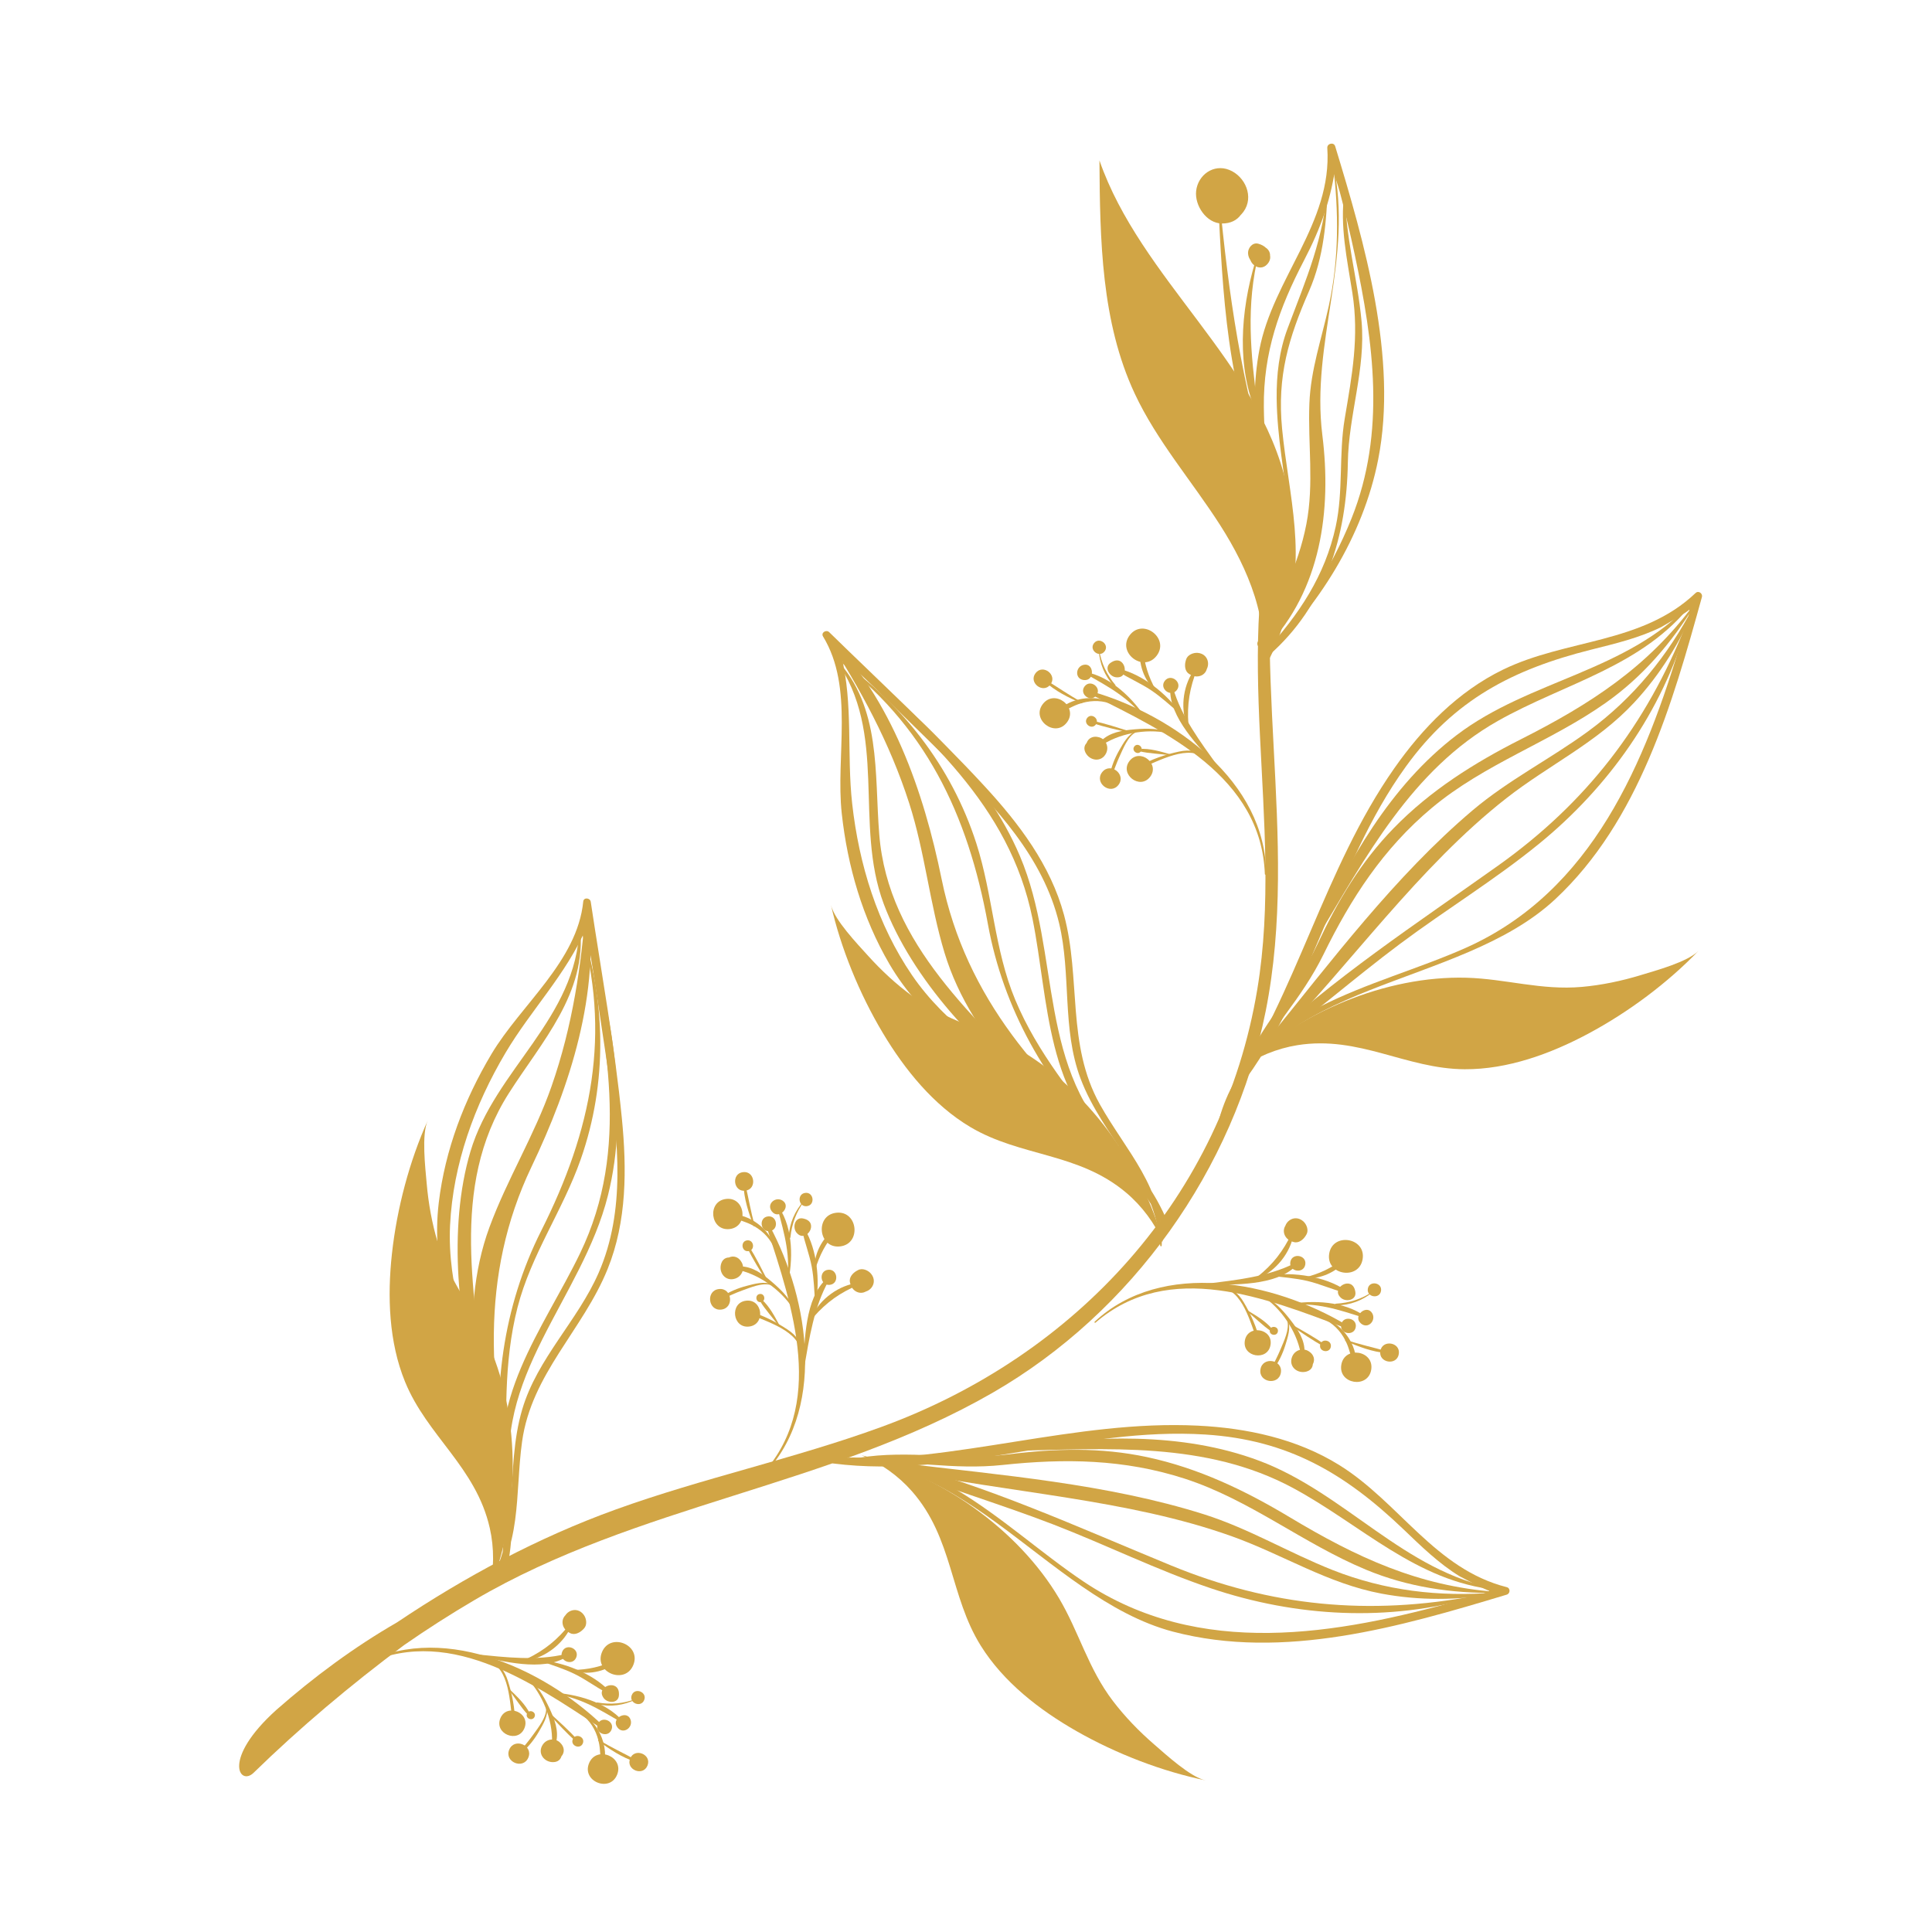 <?xml version="1.0" encoding="utf-8"?>
<!-- Generator: Adobe Illustrator 24.0.2, SVG Export Plug-In . SVG Version: 6.00 Build 0)  -->
<svg version="1.1" id="Layer_1" xmlns="http://www.w3.org/2000/svg" xmlns:xlink="http://www.w3.org/1999/xlink" x="0px" y="0px"
	 viewBox="0 0 512 512" style="enable-background:new 0 0 512 512;" xml:space="preserve">
<style type="text/css">
	.st0{fill:#d1a545;}
</style>
<g>
	<path class="st0" d="M73.226,453.148c10.002-8.786,20.667-16.673,32.002-23.208
		c18.055-12.118,37.438-22.496,57.874-29.882c23.147-8.365,47.333-13.456,70.457-21.897
		c51.596-18.833,90.509-60.952,99.649-116.036c7.355-44.325-7.684-90.578,6.505-134.054
		c0.049-0.151,0.28-0.107,0.247,0.055c-9.648,46.47,4.717,93.554-4.543,139.872
		c-8.366,41.849-35.381,79.79-72.377,101.103c-43.097,24.826-94.12,29.558-137.297,54.931
		c-6.47,3.802-12.693,7.792-18.69,11.961c-14.232,10.609-27.544,21.82-39.881,33.848
		C63.517,473.341,58.712,466.242,73.226,453.148z"/>
	<g>
		<g>
			<g>
				<path class="st0" d="M323.103,296.489c8.323-29.648,41.015-34.449,65.329-45.293
					c33.603-14.987,47.587-49.101,57.406-82.283c0.522-1.764,2.293-6.93,1.791-7.359
					c0.295,0.251-7.686,4.776-7.275,4.571c-5.852,2.922-12.384,4.46-18.676,6.041
					c-20.773,5.219-36.291,13.254-49.105,30.98c-19.485,26.953-24.831,61.696-46.056,87.515
					c-0.493,0.6-1.512,0.014-1.05-0.666c18.326-26.983,25.352-59.711,44.004-86.353
					c7.499-10.713,16.947-20.393,28.829-26.176c16.814-8.184,36.829-6.79,51.045-20.312
					c0.769-0.732,1.943,0.107,1.678,1.068c-7.805,28.259-16.691,59.355-38.838,80.047
					c-25.727,24.038-76.058,20.927-88.579,58.381C323.497,296.971,323.012,296.815,323.103,296.489L323.103,296.489z"/>
			</g>
			<g>
				<path class="st0" d="M449.292,160.715c-4.003,9.402-9.22,17.921-16.181,25.432
					c-9.894,10.674-22.611,16.55-33.926,25.405c-23.177,18.137-41.396,44.122-61.89,65.202
					c-0.724,0.746-2.092-0.358-1.421-1.184c16.913-20.817,33.825-43.419,54.365-60.814
					c9.501-8.046,20.642-13.632,30.647-20.958c12.014-8.797,21.169-20.084,28.02-33.263
					C449.017,160.319,449.388,160.49,449.292,160.715L449.292,160.715z"/>
			</g>
			<g>
				<path class="st0" d="M449.19,160.292c-6.278,10.152-13.845,19.042-23.671,25.975
					c-14.777,10.425-32.062,16.118-46.074,27.84c-12.878,10.774-21.427,23.96-28.72,38.852
					c-5.67,11.576-14.412,20.655-21.162,31.535c-0.237,0.382-0.912,0.094-0.731-0.341
					c5.116-12.234,14.675-21.886,20.33-33.981c5.303-11.341,11.407-21.69,20.19-30.71
					c9.748-10.01,21.333-17.295,33.731-23.565c18.255-9.23,33.56-19.063,45.863-35.759
					C449.056,159.99,449.288,160.133,449.19,160.292L449.19,160.292z"/>
			</g>
			<g>
				<path class="st0" d="M448.505,159.809c-13.13,16.863-33.776,21.181-51.61,31.275
					c-22.78,12.892-35,36.143-48.013,57.796c-0.392,0.652-1.272,0.032-0.969-0.614
					c9.286-19.83,20.378-39.984,38.15-53.483c19.372-14.714,45.275-16.765,62.224-35.155
					C448.396,159.508,448.605,159.68,448.505,159.809L448.505,159.809z"/>
			</g>
			<g>
				<path class="st0" d="M447.114,165.549c-6.594,23.014-20.828,43.046-39.301,58.102
					c-11.69,9.528-24.634,17.407-36.709,26.419c-12.325,9.2-23.894,19.413-36.344,28.432
					c-0.656,0.474-1.496-0.363-0.876-0.95c19.354-18.323,41.533-32.789,63.153-48.172
					c23.358-16.619,39.264-37.312,49.804-63.919C446.908,165.292,447.165,165.37,447.114,165.549L447.114,165.549z"/>
			</g>
		</g>
		<path class="st0" d="M328.642,283.195c4.44-3.159,9.796-5.351,15.179-6.213c16.354-2.619,28.785,6.301,44.351,6.378
			c11.338,0.056,22.7-4.061,32.716-9.417c10.729-5.736,21.135-13.529,29.256-21.99
			c-2.839,2.958-11.384,5.263-15.334,6.466c-5.103,1.556-10.385,2.655-15.566,3.117
			c-10.815,0.964-20.226-2.145-30.655-2.428C367.293,258.532,343.978,268.378,328.642,283.195"/>
	</g>
	<g>
		<g>
			<g>
				<path class="st0" d="M214.119,388.064c29.522-8.76,51.009,16.343,73.144,31.135
					c30.591,20.443,66.909,14.094,100.218,4.716c1.77-0.499,7.086-1.752,7.181-2.407
					c-0.056,0.384-8.138-3.958-7.745-3.719c-5.591-3.394-10.375-8.101-15.066-12.583
					c-15.487-14.795-30.557-23.642-52.385-25.036c-33.191-2.12-65.437,11.873-98.595,7.676
					c-0.771-0.098-0.817-1.271,0.004-1.244c32.599,1.124,64.034-10.374,96.519-8.794
					c13.062,0.635,26.288,3.47,37.514,10.441c15.886,9.865,25.375,27.542,44.393,32.364
					c1.029,0.261,0.945,1.7-0.009,1.989c-28.072,8.458-59.117,17.514-88.43,9.804
					c-34.051-8.956-58.245-53.2-96.608-43.831C213.921,388.653,213.795,388.16,214.119,388.064L214.119,388.064z"/>
			</g>
			<g>
				<path class="st0" d="M396.259,422.466c-10.09,1.625-20.079,1.751-30.144-0.136
					c-14.304-2.682-26.054-10.31-39.577-15.164c-27.7-9.943-59.396-11.509-88.157-17.614
					c-1.017-0.216-0.812-1.961,0.245-1.833c26.628,3.215,54.766,5.477,80.432,13.585
					c11.871,3.75,22.537,10.2,34.068,14.76c13.847,5.476,28.276,7.207,43.08,5.979
					C396.447,422.023,396.5,422.428,396.259,422.466L396.259,422.466z"/>
			</g>
			<g>
				<path class="st0" d="M396.562,422.155c-11.936,0.098-23.491-1.564-34.594-6.184
					c-16.698-6.947-30.727-18.537-48.114-24.145c-15.979-5.154-31.692-5.359-48.18-3.593
					c-12.816,1.372-25.158-1.186-37.962-1.098c-0.449,0.004-0.566-0.722-0.101-0.8
					c13.078-2.192,26.339,0.751,39.587-0.91c12.423-1.558,24.432-1.91,36.745,0.715
					c13.665,2.913,26.004,8.832,37.917,15.98c17.54,10.526,34.017,18.236,54.702,19.747
					C396.746,421.881,396.748,422.154,396.562,422.155L396.562,422.155z"/>
			</g>
			<g>
				<path class="st0" d="M396.605,421.319c-21.266-2.123-35.924-17.289-53.97-26.999
					c-23.05-12.403-49.236-10.35-74.493-9.82c-0.76,0.016-0.705-1.059,0.004-1.148
					c21.728-2.712,44.693-4.069,65.586,3.773c22.776,8.548,38.316,29.373,62.91,33.912
					C396.801,421.066,396.768,421.335,396.605,421.319L396.605,421.319z"/>
			</g>
			<g>
				<path class="st0" d="M391.007,423.2c-22.987,6.687-47.524,5.32-70.109-2.284
					c-14.292-4.813-27.858-11.565-41.92-16.979c-14.353-5.525-29.161-9.87-43.428-15.598
					c-0.751-0.302-0.491-1.458,0.336-1.247c25.82,6.609,49.882,17.665,74.42,27.759
					c26.512,10.905,52.497,13.335,80.629,8.072C391.115,422.889,391.185,423.148,391.007,423.2L391.007,423.2z"/>
			</g>
		</g>
		<path class="st0" d="M228.319,385.664c5.039,2.073,9.749,5.437,13.347,9.531
			c10.934,12.442,10.012,27.715,18.243,40.926c5.996,9.623,15.535,17.042,25.405,22.662
			c10.572,6.021,22.711,10.672,34.199,13.035c-4.016-0.826-10.52-6.828-13.644-9.528
			c-4.036-3.488-7.781-7.372-10.933-11.51c-6.58-8.636-8.965-18.256-14.286-27.231
			C269.788,405.223,249.031,390.743,228.319,385.664"/>
	</g>
	<g>
		<g>
			<path class="st0" d="M290.08,350.285c17.944-16.72,47.605-10.644,66.75,0.846
				c0.464,0.279,0.165,0.969-0.356,0.772c-20.874-7.856-46.592-18.257-66.171-1.378
				C290.162,350.646,289.942,350.414,290.08,350.285L290.08,350.285z"/>
		</g>
		<g>
			<path class="st0" d="M319.876,340.19c7.687-0.965,16.106-1.833,23.089-5.348c0.355-0.179,0.728,0.351,0.452,0.631
				c-5.292,5.384-16.562,4.936-23.51,4.998C319.727,340.474,319.692,340.214,319.876,340.19L319.876,340.19z"/>
		</g>
		<g>
			<path class="st0" d="M333.191,338.387c4.168-3.313,6.873-6.821,9.164-11.623c0.125-0.263,0.539-0.142,0.492,0.15
				c-0.811,5.061-4.7,9.904-9.433,11.886C333.158,338.908,332.987,338.549,333.191,338.387L333.191,338.387z"/>
		</g>
		<g>
			<path class="st0" d="M336.664,337.936c6.267-0.866,14.37,0.327,19.72,3.841c0.329,0.216,0.054,0.803-0.322,0.706
				c-3.229-0.839-6.257-2.222-9.52-3c-3.268-0.779-6.562-0.977-9.882-1.406
				C336.579,338.066,336.587,337.947,336.664,337.936L336.664,337.936z"/>
		</g>
		<g>
			<path class="st0" d="M345.703,338.551c4.042-1,7.14-2.482,10.448-5.03c0.323-0.248,0.728,0.204,0.479,0.514
				c-2.527,3.149-6.886,5.048-10.909,4.697C345.632,338.725,345.612,338.573,345.703,338.551L345.703,338.551z"/>
		</g>
		<g>
			<path class="st0" d="M341.434,345.632c6.639-1.135,14.716-0.847,20.373,3.23c0.236,0.171-0.016,0.472-0.25,0.396
				c-6.898-2.195-12.71-4.236-20.093-3.343C341.281,345.937,341.256,345.663,341.434,345.632L341.434,345.632z"/>
		</g>
		<g>
			<path class="st0" d="M363.86,342.399c-2.911,2.306-6.046,3.496-9.768,3.553c-0.3,0.005-0.356-0.454-0.05-0.469
				c3.503-0.178,6.832-1.224,9.736-3.2C363.853,342.233,363.932,342.342,363.86,342.399L363.86,342.399z"/>
		</g>
		<g>
			<path class="st0" d="M351.567,349.626c4.388,1.587,8.121,6.987,7.778,11.743c-0.013,0.178-0.291,0.243-0.383,0.088
				c-0.973-1.629-1.254-3.554-1.997-5.292c-1.134-2.657-2.958-4.898-5.518-6.28
				C351.286,349.796,351.396,349.564,351.567,349.626L351.567,349.626z"/>
		</g>
		<g>
			<path class="st0" d="M356.7,355.063c3.565,1.264,7.242,1.984,10.855,3.054c0.288,0.086,0.232,0.491-0.077,0.466
				c-3.81-0.307-7.439-1.697-10.918-3.22C356.364,355.276,356.502,354.993,356.7,355.063L356.7,355.063z"/>
		</g>
		<g>
			<path class="st0" d="M335.428,343.684c2.986,1.634,5.253,4.366,7.269,7.059c1.945,2.595,3.546,5.557,2.852,8.884
				c-0.081,0.387-0.653,0.385-0.703-0.021c-0.722-5.862-4.743-12.197-9.594-15.645
				C335.102,343.854,335.264,343.594,335.428,343.684L335.428,343.684z"/>
		</g>
		<g>
			<path class="st0" d="M342.515,351.103c2.861,1.669,5.806,3.237,8.497,5.176c0.259,0.186-0.016,0.627-0.299,0.476
				c-2.928-1.555-5.636-3.506-8.397-5.335C342.139,351.304,342.33,350.996,342.515,351.103L342.515,351.103z"/>
		</g>
		<g>
			<path class="st0" d="M323.163,341.018c2.927-0.179,4.995,1.675,6.426,4.075c1.903,3.193,3.522,6.779,4.323,10.411
				c0.077,0.349-0.466,0.455-0.592,0.142c-1.82-4.517-3.981-14.273-10.127-14.346
				C323.015,341.298,322.978,341.03,323.163,341.018L323.163,341.018z"/>
		</g>
		<g>
			<path class="st0" d="M330.571,347.251c2.361,1.429,4.944,2.924,6.692,5.095c0.235,0.291-0.175,0.595-0.445,0.415
				c-2.281-1.514-4.219-3.597-6.397-5.273C330.297,347.393,330.432,347.166,330.571,347.251L330.571,347.251z"/>
		</g>
		<g>
			<path class="st0" d="M341.348,349.872c0.778,2.053-0.084,4.549-0.702,6.556c-0.723,2.35-1.794,4.593-3.265,6.562
				c-0.192,0.257-0.617-0.012-0.476-0.3c0.84-1.716,1.742-3.392,2.468-5.16c0.871-2.12,2.419-5.248,1.754-7.574
				C341.086,349.812,341.293,349.728,341.348,349.872L341.348,349.872z"/>
		</g>
		<g>
			<path class="st0" d="M341.356,324.044c-0.215,0.372-0.429,0.743-0.643,1.116c0.159,0.684,0.319,1.369,0.48,2.053
				c-0.063-0.075-0.125-0.15-0.188-0.225c1.007,0.303,2.015,0.605,3.022,0.907
				c-0.097,0.051-0.193,0.101-0.289,0.152c0.53-0.864,1.058-1.728,1.588-2.591c0.003,0.114,0.006,0.228,0.01,0.342
				c-0.677-0.717-1.354-1.434-2.032-2.151c0.109,0.028,0.219,0.056,0.329,0.086
				c2.423,0.63,2.758,4.62-0.137,4.739c-0.111,0.005-0.221,0.01-0.331,0.014
				c-1.052,0.043-2.181-0.493-2.539-1.556c-0.986-2.926,2.363-5.444,4.789-3.238c0.873,0.793,1.474,2.361,0.791,3.485
				c-0.061,0.1-0.122,0.201-0.184,0.302c-0.614,1.012-1.846,2.062-3.164,1.678
				c-0.111-0.032-0.22-0.065-0.33-0.097C340.231,328.391,339.332,325.649,341.356,324.044L341.356,324.044z"/>
		</g>
		<g>
			<path class="st0" d="M341.949,334.462c0.42-2.552,4.387-1.903,3.966,0.653
				C345.495,337.668,341.528,337.018,341.949,334.462L341.949,334.462z"/>
		</g>
		<g>
			<path class="st0" d="M352.253,332.222c0.939-5.7,9.798-4.25,8.858,1.459
				C360.172,339.381,351.312,337.932,352.253,332.222L352.253,332.222z"/>
		</g>
		<g>
			<path class="st0" d="M355.191,343.771c-0.04-0.046-0.081-0.091-0.12-0.137c-2.167-2.458,3.213-5.59,4.056-1.545
				c0.012,0.056,0.023,0.113,0.035,0.169C359.658,344.641,356.468,345.219,355.191,343.771L355.191,343.771z"/>
		</g>
		<g>
			<path class="st0" d="M362.487,341.533c0.37-2.25,3.868-1.678,3.496,0.576
				C365.613,344.358,362.116,343.786,362.487,341.533L362.487,341.533z"/>
		</g>
		<g>
			<path class="st0" d="M363.644,348.013c1.128,1.907-1.074,4.301-2.947,2.748
				C358.332,348.801,362.172,345.524,363.644,348.013L363.644,348.013z"/>
		</g>
		<g>
			<path class="st0" d="M365.801,358.038c0.519-3.15,5.415-2.349,4.896,0.806
				C370.178,361.994,365.282,361.193,365.801,358.038L365.801,358.038z"/>
		</g>
		<g>
			<path class="st0" d="M355.414,351.061c0.41-2.492,4.283-1.858,3.872,0.638
				C358.875,354.191,355.003,353.557,355.414,351.061L355.414,351.061z"/>
		</g>
		<g>
			<path class="st0" d="M355.459,361.69c0.84-5.099,8.767-3.803,7.926,1.306
				C362.545,368.096,354.618,366.798,355.459,361.69L355.459,361.69z"/>
		</g>
		<g>
			<path class="st0" d="M349.841,356.435c0.302-1.831,3.146-1.365,2.844,0.468
				C352.384,358.733,349.539,358.268,349.841,356.435L349.841,356.435z"/>
		</g>
		<g>
			<path class="st0" d="M346.514,359.504c-0.35-0.199-0.699-0.397-1.049-0.596c-0.449,0.242-0.899,0.483-1.348,0.724
				c-0.055,0.146-0.109,0.292-0.164,0.439c0.125,0.535,0.25,1.07,0.375,1.606c0.4,0.212,0.801,0.424,1.202,0.637
				c0.513-0.275,1.028-0.551,1.542-0.827c-0.08,0.106-0.159,0.213-0.239,0.319
				c0.033-0.961,0.067-1.922,0.102-2.885c0.058,0.1,0.117,0.201,0.175,0.302
				c-0.735-0.33-1.469-0.659-2.204-0.989c0.115,0.003,0.229,0.005,0.343,0.008
				c-0.652,0.468-1.303,0.935-1.955,1.402c0.04-0.109,0.08-0.218,0.12-0.328
				c0.079,0.822,0.157,1.643,0.235,2.466c-0.077-0.086-0.154-0.171-0.231-0.257c0.76,0.342,1.521,0.682,2.281,1.023
				c0.456-0.289,0.911-0.58,1.366-0.87c0.022-0.661,0.044-1.321,0.066-1.982
				c-0.139-0.171-0.278-0.34-0.417-0.51c-0.635-0.192-1.271-0.384-1.907-0.576
				c0.113-0.005,0.226-0.01,0.338-0.014c2.694-0.117,4.053,3.989,1.167,4.861c-2.434,0.736-4.936-1.3-3.882-3.917
				c0.895-2.223,3.886-2.599,5.217-0.627c0.472,0.699,0.652,1.688,0.235,2.465
				c-0.055,0.102-0.11,0.205-0.165,0.307c-0.482,0.899-1.534,1.633-2.608,1.383
				c-1.151-0.268-1.921-0.757-2.303-1.925c-0.355-1.087-0.003-2.04,0.83-2.765
				c2.141-1.862,5.688,0.571,4.263,3.194c-1.31,2.412-5.395,1.282-4.668-1.563
				c0.215-0.843,1.031-1.699,2.005-1.438C345.812,358.725,346.268,358.921,346.514,359.504L346.514,359.504z"/>
		</g>
		<g>
			<path class="st0" d="M334.035,362.886c0.573-3.48,5.982-2.595,5.408,0.89
				C338.87,367.257,333.461,366.371,334.035,362.886L334.035,362.886z"/>
		</g>
		<g>
			<path class="st0" d="M336.509,352.511c0.227-1.379,2.372-1.029,2.145,0.354
				C338.426,354.244,336.281,353.893,336.509,352.511L336.509,352.511z"/>
		</g>
		<g>
			<path class="st0" d="M329.894,355.3c0.722-4.379,7.529-3.266,6.806,1.122
				C335.979,360.801,329.172,359.687,329.894,355.3L329.894,355.3z"/>
		</g>
	</g>
	<g>
		<g>
			<path class="st0" d="M94.89,441.637c21.212-12.313,48.78,0.204,64.893,15.663
				c0.391,0.374-0.055,0.981-0.519,0.673c-18.606-12.3-41.367-28.157-64.208-16.053
				C94.891,442.008,94.727,441.732,94.89,441.637L94.89,441.637z"/>
		</g>
		<g>
			<path class="st0" d="M126.185,438.419c7.708,0.768,16.11,1.794,23.7-0.081c0.387-0.096,0.631,0.504,0.301,0.716
				c-6.356,4.074-17.245,1.131-24.034-0.353C125.976,438.661,126,438.401,126.185,438.419L126.185,438.419z"/>
		</g>
		<g>
			<path class="st0" d="M139.567,439.621c4.801-2.304,8.217-5.122,11.518-9.296c0.181-0.229,0.558-0.019,0.447,0.256
				c-1.915,4.754-6.783,8.612-11.839,9.491C139.419,440.12,139.332,439.734,139.567,439.621L139.567,439.621z"/>
		</g>
		<g>
			<path class="st0" d="M143.054,439.953c6.302,0.549,13.938,3.513,18.373,8.127c0.272,0.284-0.126,0.795-0.471,0.617
				c-2.962-1.536-5.606-3.557-8.616-5.04c-3.013-1.487-6.181-2.413-9.322-3.568
				C142.942,440.061,142.976,439.946,143.054,439.953L143.054,439.953z"/>
		</g>
		<g>
			<path class="st0" d="M151.731,442.561c4.163-0.077,7.514-0.832,11.305-2.581c0.371-0.171,0.665,0.362,0.353,0.609
				c-3.164,2.508-7.835,3.391-11.68,2.154C151.622,442.715,151.637,442.563,151.731,442.561L151.731,442.561z"/>
		</g>
		<g>
			<path class="st0" d="M145.993,448.517c6.726,0.369,14.535,2.445,19.145,7.678c0.192,0.218-0.12,0.456-0.331,0.331
				c-6.237-3.674-11.451-6.956-18.847-7.727C145.777,448.78,145.813,448.507,145.993,448.517L145.993,448.517z"/>
		</g>
		<g>
			<path class="st0" d="M168.577,450.35c-3.351,1.601-6.672,2.065-10.314,1.292c-0.293-0.062-0.246-0.522,0.056-0.469
				c3.454,0.605,6.934,0.326,10.204-0.954C168.608,450.186,168.66,450.31,168.577,450.35L168.577,450.35z"/>
		</g>
		<g>
			<path class="st0" d="M154.986,454.663c3.926,2.522,6.364,8.617,4.974,13.177c-0.053,0.172-0.338,0.172-0.394,0.002
				c-0.586-1.805-0.432-3.744-0.769-5.604c-0.516-2.843-1.796-5.433-3.984-7.351
				C154.674,454.767,154.832,454.565,154.986,454.663L154.986,454.663z"/>
		</g>
		<g>
			<path class="st0" d="M158.781,461.105c3.195,2.025,6.619,3.544,9.905,5.391c0.262,0.147,0.118,0.53-0.178,0.437
				c-3.646-1.146-6.875-3.307-9.928-5.566C158.406,461.239,158.604,460.992,158.781,461.105L158.781,461.105z"/>
		</g>
		<g>
			<path class="st0" d="M140.571,445.282c2.547,2.256,4.15,5.425,5.518,8.498c1.319,2.962,2.222,6.206,0.806,9.296
				c-0.165,0.358-0.722,0.23-0.68-0.177c0.599-5.875-1.914-12.946-5.876-17.386
				C140.216,445.375,140.431,445.158,140.571,445.282L140.571,445.282z"/>
		</g>
		<g>
			<path class="st0" d="M145.831,454.092c2.419,2.263,4.942,4.446,7.134,6.935c0.21,0.239-0.155,0.608-0.399,0.397
				c-2.509-2.168-4.716-4.671-7-7.068C145.42,454.203,145.675,453.945,145.831,454.092L145.831,454.092z"/>
		</g>
		<g>
			<path class="st0" d="M129.206,439.957c2.894,0.475,4.498,2.744,5.36,5.401c1.145,3.536,1.927,7.392,1.901,11.111
				c-0.003,0.357-0.556,0.339-0.61,0.007c-0.77-4.809-0.708-14.8-6.684-16.238
				C129,440.197,129.022,439.926,129.206,439.957L129.206,439.957z"/>
		</g>
		<g>
			<path class="st0" d="M135.043,447.68c1.984,1.919,4.17,3.951,5.392,6.456c0.165,0.336-0.303,0.541-0.527,0.305
				c-1.887-1.982-3.313-4.444-5.064-6.562C134.744,447.758,134.926,447.567,135.043,447.68L135.043,447.68z"/>
		</g>
		<g>
			<path class="st0" d="M144.968,452.631c0.303,2.175-1.095,4.417-2.142,6.236c-1.226,2.13-2.769,4.08-4.642,5.672
				c-0.245,0.208-0.599-0.149-0.397-0.398c1.2-1.485,2.452-2.919,3.553-4.482
				c1.321-1.873,3.526-4.579,3.394-6.994C144.726,452.515,144.946,452.478,144.968,452.631L144.968,452.631z"/>
		</g>
		<g>
			<path class="st0" d="M150.717,427.451c-0.292,0.315-0.584,0.63-0.875,0.945c0.004,0.704,0.007,1.406,0.011,2.109
				c-0.043-0.087-0.088-0.174-0.133-0.261c0.915,0.519,1.831,1.037,2.745,1.556
				c-0.105,0.028-0.211,0.056-0.316,0.084c0.708-0.724,1.416-1.449,2.124-2.173
				c-0.022,0.112-0.045,0.224-0.066,0.335c-0.501-0.85-1.002-1.699-1.503-2.549
				c0.1,0.051,0.201,0.103,0.302,0.156c2.222,1.154,1.662,5.117-1.187,4.59c-0.109-0.02-0.218-0.04-0.326-0.06
				c-1.036-0.192-2.016-0.965-2.129-2.081c-0.311-3.071,3.514-4.782,5.388-2.092
				c0.675,0.968,0.912,2.629-0.004,3.573c-0.081,0.084-0.164,0.169-0.246,0.254
				c-0.824,0.85-2.258,1.599-3.458,0.932c-0.1-0.056-0.2-0.112-0.3-0.167
				C148.654,431.439,148.387,428.567,150.717,427.451L150.717,427.451z"/>
		</g>
		<g>
			<path class="st0" d="M148.979,437.741c0.977-2.395,4.7-0.88,3.721,1.519
				C151.724,441.654,148,440.139,148.979,437.741L148.979,437.741z"/>
		</g>
		<g>
			<path class="st0" d="M159.523,437.847c2.183-5.348,10.498-1.965,8.312,3.392
				C165.653,446.587,157.337,443.204,159.523,437.847L159.523,437.847z"/>
		</g>
		<g>
			<path class="st0" d="M159.82,449.759c-0.029-0.053-0.058-0.106-0.087-0.16c-1.567-2.878,4.376-4.736,4.298-0.604
				c-0.001,0.057-0.003,0.115-0.004,0.173C163.982,451.601,160.743,451.455,159.82,449.759L159.82,449.759z"/>
		</g>
		<g>
			<path class="st0" d="M167.431,449.199c0.861-2.111,4.144-0.775,3.281,1.339
				C169.851,452.65,166.569,451.314,167.431,449.199L167.431,449.199z"/>
		</g>
		<g>
			<path class="st0" d="M167.119,455.775c0.675,2.11-2.003,3.955-3.485,2.024
				C161.764,455.362,166.238,453.021,167.119,455.775L167.119,455.775z"/>
		</g>
		<g>
			<path class="st0" d="M166.994,466.028c1.206-2.956,5.802-1.086,4.593,1.875
				C170.381,470.859,165.786,468.989,166.994,466.028L166.994,466.028z"/>
		</g>
		<g>
			<path class="st0" d="M158.417,456.917c0.954-2.338,4.59-0.86,3.634,1.483
				C161.097,460.739,157.461,459.26,158.417,456.917L158.417,456.917z"/>
		</g>
		<g>
			<path class="st0" d="M156.098,467.291c1.953-4.786,9.393-1.759,7.438,3.034
				C161.583,475.111,154.142,472.084,156.098,467.291L156.098,467.291z"/>
		</g>
		<g>
			<path class="st0" d="M151.79,460.918c0.701-1.717,3.37-0.631,2.668,1.089
				C153.757,463.724,151.087,462.638,151.79,460.918L151.79,460.918z"/>
		</g>
		<g>
			<path class="st0" d="M147.862,463.17c-0.297-0.271-0.593-0.543-0.89-0.814c-0.491,0.135-0.984,0.27-1.475,0.405
				c-0.086,0.131-0.172,0.261-0.257,0.392c0.002,0.55,0.005,1.099,0.009,1.649
				c0.343,0.296,0.687,0.592,1.03,0.888c0.562-0.154,1.124-0.31,1.687-0.464
				c-0.102,0.086-0.203,0.173-0.304,0.258c0.246-0.93,0.493-1.86,0.74-2.789c0.034,0.111,0.069,0.222,0.104,0.333
				c-0.644-0.485-1.286-0.969-1.929-1.454c0.111,0.029,0.222,0.057,0.333,0.085
				c-0.739,0.311-1.478,0.622-2.218,0.932c0.064-0.098,0.126-0.195,0.19-0.293
				c-0.106,0.818-0.212,1.637-0.318,2.456c-0.057-0.1-0.113-0.201-0.169-0.302
				c0.665,0.502,1.332,1.003,1.997,1.505c0.508-0.181,1.018-0.363,1.526-0.544
				c0.168-0.64,0.336-1.279,0.504-1.917c-0.098-0.197-0.196-0.394-0.293-0.591
				c-0.577-0.329-1.154-0.657-1.731-0.986c0.112,0.021,0.222,0.041,0.333,0.061
				c2.652,0.485,3.065,4.79,0.058,4.999c-2.538,0.177-4.524-2.364-2.915-4.682
				c1.366-1.969,4.366-1.671,5.226,0.549c0.305,0.786,0.261,1.791-0.319,2.455
				c-0.076,0.088-0.153,0.176-0.229,0.263c-0.67,0.769-1.858,1.252-2.851,0.768
				c-1.063-0.517-1.704-1.165-1.817-2.39c-0.104-1.138,0.451-1.989,1.424-2.511
				c2.501-1.34,5.418,1.82,3.446,4.061c-1.813,2.06-5.546,0.051-4.204-2.562
				c0.397-0.774,1.383-1.427,2.274-0.956C147.352,462.255,147.753,462.548,147.862,463.17L147.862,463.17z"/>
		</g>
		<g>
			<path class="st0" d="M134.945,463.693c1.332-3.265,6.409-1.2,5.074,2.071
				C138.687,469.03,133.61,466.964,134.945,463.693L134.945,463.693z"/>
		</g>
		<g>
			<path class="st0" d="M139.663,454.129c0.528-1.295,2.542-0.476,2.013,0.821
				C141.147,456.244,139.134,455.426,139.663,454.129L139.663,454.129z"/>
		</g>
		<g>
			<path class="st0" d="M132.594,455.377c1.677-4.11,8.067-1.511,6.387,2.606
				C137.304,462.094,130.914,459.494,132.594,455.377L132.594,455.377z"/>
		</g>
	</g>
	<g>
		<g>
			<path class="st0" d="M335.529,231.677c0.061-24.526-24.561-42.147-46.003-48.374
				c-0.52-0.151-0.823,0.537-0.324,0.786c19.953,9.967,45.066,21.754,45.999,47.587
				C335.207,231.861,335.528,231.865,335.529,231.677L335.529,231.677z"/>
		</g>
		<g>
			<path class="st0" d="M322.673,202.963c-4.518-6.293-9.606-13.056-11.776-20.567
				c-0.111-0.383-0.753-0.295-0.771,0.097c-0.35,7.541,7.641,15.501,12.319,20.64
				C322.567,203.265,322.781,203.114,322.673,202.963L322.673,202.963z"/>
		</g>
		<g>
			<path class="st0" d="M314.943,191.974c-0.404-5.31,0.329-9.678,2.293-14.623c0.108-0.271-0.263-0.492-0.446-0.258
				c-3.159,4.035-4.067,10.18-2.302,14.998C314.584,192.351,314.962,192.233,314.943,191.974L314.943,191.974z"/>
		</g>
		<g>
			<path class="st0" d="M312.912,189.119c-3.625-5.184-10.01-10.315-16.224-11.85c-0.382-0.095-0.625,0.506-0.299,0.715
				c2.811,1.798,5.883,3.078,8.672,4.942c2.794,1.867,5.179,4.148,7.75,6.291
				C312.875,189.27,312.957,189.183,312.912,189.119L312.912,189.119z"/>
		</g>
		<g>
			<path class="st0" d="M306.315,182.909c-2.014-3.644-3.034-6.924-3.415-11.082
				c-0.038-0.406-0.645-0.395-0.704-0.002c-0.591,3.994,0.98,8.482,3.973,11.194
				C306.237,183.079,306.361,182.99,306.315,182.909L306.315,182.909z"/>
		</g>
		<g>
			<path class="st0" d="M304.025,190.854c-3.681-5.641-9.383-11.366-16.22-12.743
				c-0.285-0.057-0.335,0.332-0.12,0.452c6.3,3.566,11.748,6.44,16.113,12.461
				C303.906,191.173,304.124,191.005,304.025,190.854L304.025,190.854z"/>
		</g>
		<g>
			<path class="st0" d="M291.149,172.21c0.289,3.702,1.547,6.812,4.036,9.579c0.201,0.223,0.576-0.047,0.379-0.282
				c-2.251-2.69-3.748-5.842-4.274-9.314C291.276,172.102,291.142,172.119,291.149,172.21L291.149,172.21z"/>
		</g>
		<g>
			<path class="st0" d="M294.207,186.138c-4.147-2.139-10.645-1.204-13.899,2.28c-0.123,0.131,0.02,0.378,0.195,0.341
				c1.856-0.395,3.458-1.497,5.239-2.135c2.719-0.974,5.602-1.16,8.357-0.224
				C294.273,186.46,294.369,186.222,294.207,186.138L294.207,186.138z"/>
		</g>
		<g>
			<path class="st0" d="M286.731,186.072c-3.351-1.755-6.378-3.962-9.62-5.884c-0.258-0.153-0.518,0.164-0.289,0.373
				c2.816,2.585,6.302,4.302,9.783,5.817C286.803,186.462,286.917,186.169,286.731,186.072L286.731,186.072z"/>
		</g>
		<g>
			<path class="st0" d="M309.537,193.934c-3.227-1.078-6.772-0.883-10.118-0.532c-3.224,0.338-6.486,1.178-8.453,3.949
				c-0.229,0.322,0.161,0.74,0.492,0.501c4.79-3.455,12.17-4.814,17.995-3.601
				C309.635,194.288,309.716,193.993,309.537,193.934L309.537,193.934z"/>
		</g>
		<g>
			<path class="st0" d="M299.278,193.782c-3.169-0.964-6.321-2.058-9.572-2.712c-0.312-0.063-0.449,0.438-0.145,0.544
				c3.131,1.089,6.403,1.749,9.621,2.53C299.387,194.193,299.484,193.844,299.278,193.782L299.278,193.782z"/>
		</g>
		<g>
			<path class="st0" d="M319.831,201.115c-1.859-2.269-4.625-2.524-7.357-1.942c-3.635,0.775-7.365,2.026-10.573,3.908
				c-0.308,0.18-0.016,0.651,0.298,0.531c4.55-1.735,13.173-6.785,17.405-2.328
				C319.726,201.414,319.949,201.259,319.831,201.115L319.831,201.115z"/>
		</g>
		<g>
			<path class="st0" d="M310.224,199.92c-2.654-0.759-5.506-1.637-8.286-1.443c-0.374,0.026-0.318,0.533-0.002,0.609
				c2.66,0.644,5.506,0.648,8.215,1.106C310.306,200.218,310.38,199.965,310.224,199.92L310.224,199.92z"/>
		</g>
		<g>
			<path class="st0" d="M300.974,193.799c-2.034,0.825-3.279,3.155-4.33,4.972c-1.232,2.127-2.15,4.438-2.592,6.856
				c-0.058,0.316,0.428,0.443,0.543,0.144c0.688-1.782,1.303-3.583,2.106-5.318
				c0.963-2.081,2.204-5.342,4.362-6.436C301.196,193.951,301.118,193.742,300.974,193.799L300.974,193.799z"/>
		</g>
		<g>
			<path class="st0" d="M319.909,176.234c-0.126,0.41-0.254,0.82-0.381,1.23c-0.611,0.348-1.221,0.697-1.832,1.044
				c0.098-0.005,0.195-0.011,0.293-0.016c-0.907-0.533-1.813-1.066-2.719-1.599
				c0.028,0.105,0.057,0.21,0.084,0.316c0.274-0.976,0.547-1.952,0.821-2.926c-0.086,0.075-0.172,0.15-0.257,0.225
				c0.987,0.009,1.972,0.018,2.959,0.027c-0.096-0.061-0.19-0.122-0.286-0.183
				c-2.11-1.348-5.262,1.118-3.383,3.323c0.072,0.084,0.144,0.168,0.215,0.252c0.684,0.801,1.844,1.264,2.866,0.804
				c2.816-1.267,2.386-5.434-0.88-5.713c-1.175-0.1-2.734,0.525-3.094,1.79
				c-0.032,0.113-0.065,0.226-0.097,0.34c-0.324,1.138-0.257,2.755,0.921,3.461
				c0.099,0.059,0.197,0.117,0.295,0.176C317.486,180.014,320.107,178.81,319.909,176.234L319.909,176.234z"/>
		</g>
		<g>
			<path class="st0" d="M311.866,182.882c1.586-2.043-1.587-4.511-3.176-2.464
				C307.105,182.461,310.278,184.928,311.866,182.882L311.866,182.882z"/>
		</g>
		<g>
			<path class="st0" d="M306.504,173.803c3.541-4.564-3.545-10.075-7.092-5.504
				C295.87,172.863,302.957,178.374,306.504,173.803L306.504,173.803z"/>
		</g>
		<g>
			<path class="st0" d="M296.038,179.5c0.06-0.002,0.121-0.003,0.183-0.005c3.275-0.081,1.914-6.157-1.625-4.025
				c-0.049,0.03-0.099,0.059-0.148,0.09C292.363,176.816,294.108,179.548,296.038,179.5L296.038,179.5z"/>
		</g>
		<g>
			<path class="st0" d="M292.718,172.628c1.399-1.801-1.399-3.977-2.8-2.172
				C288.521,172.257,291.318,174.432,292.718,172.628L292.718,172.628z"/>
		</g>
		<g>
			<path class="st0" d="M287.179,176.185c-2.166,0.47-2.425,3.713-0.011,4.03
				C290.213,180.617,290.005,175.572,287.179,176.185L287.179,176.185z"/>
		</g>
		<g>
			<path class="st0" d="M278.361,181.419c1.957-2.522-1.96-5.568-3.92-3.042
				C272.484,180.899,276.401,183.945,278.361,181.419L278.361,181.419z"/>
		</g>
		<g>
			<path class="st0" d="M290.539,184.293c1.548-1.995-1.55-4.405-3.101-2.406
				C285.89,183.883,288.989,186.291,290.539,184.293L290.539,184.293z"/>
		</g>
		<g>
			<path class="st0" d="M282.714,191.487c3.169-4.083-3.172-9.014-6.346-4.924
				C273.2,190.645,279.541,195.577,282.714,191.487L282.714,191.487z"/>
		</g>
		<g>
			<path class="st0" d="M290.388,192.034c1.137-1.466-1.138-3.235-2.277-1.767
				C286.974,191.731,289.248,193.501,290.388,192.034L290.388,192.034z"/>
		</g>
		<g>
			<path class="st0" d="M290.399,196.56c0.384,0.122,0.767,0.243,1.15,0.364c0.129,0.493,0.258,0.987,0.387,1.48
				c-0.071,0.14-0.141,0.279-0.211,0.418c-0.477,0.272-0.955,0.544-1.432,0.817
				c-0.428-0.15-0.856-0.299-1.285-0.448c-0.147-0.565-0.294-1.129-0.442-1.693
				c-0.023,0.131-0.048,0.261-0.071,0.392c0.682-0.679,1.364-1.357,2.047-2.035
				c-0.114,0.025-0.227,0.05-0.341,0.076c0.741,0.315,1.482,0.63,2.223,0.944
				c-0.08-0.082-0.16-0.165-0.239-0.245c0.101,0.795,0.201,1.591,0.301,2.387c0.053-0.105,0.106-0.208,0.159-0.312
				c-0.656,0.501-1.312,1.003-1.968,1.503c0.115-0.001,0.23-0.002,0.345-0.004
				c-0.767-0.326-1.534-0.652-2.301-0.978c-0.097-0.53-0.194-1.062-0.291-1.593
				c0.47-0.465,0.939-0.931,1.409-1.396c0.219-0.014,0.439-0.027,0.658-0.041c0.572,0.336,1.145,0.671,1.718,1.007
				c-0.073-0.086-0.147-0.172-0.219-0.258c-1.746-2.055-5.68-0.26-4.358,2.449
				c1.116,2.286,4.309,2.736,5.512,0.184c1.022-2.168-0.736-4.617-3.088-4.252
				c-0.833,0.13-1.681,0.67-1.968,1.503c-0.038,0.111-0.075,0.22-0.113,0.33
				c-0.331,0.965-0.155,2.235,0.759,2.853c0.98,0.662,1.861,0.894,2.978,0.379c1.038-0.479,1.498-1.385,1.463-2.489
				c-0.09-2.836-4.285-3.783-5.24-0.955c-0.878,2.6,2.728,4.828,4.32,2.361
				c0.472-0.731,0.545-1.911-0.308-2.448C291.447,196.545,290.993,196.344,290.399,196.56L290.399,196.56z"/>
		</g>
		<g>
			<path class="st0" d="M296.404,208.01c2.162-2.786-2.165-6.15-4.331-3.36
				C289.911,207.437,294.238,210.801,296.404,208.01L296.404,208.01z"/>
		</g>
		<g>
			<path class="st0" d="M302.329,199.142c0.858-1.105-0.858-2.439-1.716-1.332
				C299.755,198.915,301.47,200.249,302.329,199.142L302.329,199.142z"/>
		</g>
		<g>
			<path class="st0" d="M304.782,205.889c2.72-3.507-2.725-7.742-5.45-4.229
				C296.61,205.167,302.056,209.402,304.782,205.889L304.782,205.889z"/>
		</g>
	</g>
	<g>
		<g>
			<path class="st0" d="M201.642,391.559c17.553-17.131,12.891-47.046,2.323-66.716
				c-0.256-0.477-0.96-0.211-0.788,0.319c6.857,21.224,16.026,47.406-1.764,66.161
				C201.286,391.458,201.507,391.69,201.642,391.559L201.642,391.559z"/>
		</g>
		<g>
			<path class="st0" d="M213.139,362.274c1.329-7.631,2.595-16,6.437-22.808c0.195-0.347-0.317-0.744-0.609-0.482
				c-5.63,5.032-5.716,16.31-6.109,23.248C212.849,362.41,213.107,362.457,213.139,362.274L213.139,362.274z"/>
		</g>
		<g>
			<path class="st0" d="M215.572,349.06c3.507-4.007,7.139-6.542,12.045-8.602c0.269-0.113,0.167-0.533-0.127-0.499
				c-5.093,0.57-10.116,4.224-12.319,8.859C215.051,349.069,215.4,349.256,215.572,349.06L215.572,349.06z"/>
		</g>
		<g>
			<path class="st0" d="M216.188,345.612c1.162-6.218,0.355-14.369-2.9-19.88c-0.2-0.339-0.8-0.092-0.721,0.287
				c0.685,3.265,1.923,6.355,2.545,9.652c0.623,3.302,0.665,6.602,0.936,9.938
				C216.054,345.691,216.173,345.688,216.188,345.612L216.188,345.612z"/>
		</g>
		<g>
			<path class="st0" d="M216.002,336.554c1.191-3.989,2.818-7.014,5.52-10.197c0.264-0.312-0.17-0.737-0.491-0.503
				c-3.266,2.375-5.369,6.638-5.21,10.674C215.825,336.616,215.976,336.644,216.002,336.554L216.002,336.554z"/>
		</g>
		<g>
			<path class="st0" d="M208.726,340.482c1.449-6.578,1.544-14.659-2.26-20.503
				c-0.159-0.244-0.472-0.006-0.408,0.231c1.865,6.995,3.629,12.897,2.386,20.229
				C208.415,340.62,208.688,340.659,208.726,340.482L208.726,340.482z"/>
		</g>
		<g>
			<path class="st0" d="M213.02,318.234c-2.442,2.799-3.779,5.874-4.013,9.589c-0.019,0.299,0.437,0.378,0.467,0.072
				c0.344-3.49,1.547-6.766,3.657-9.573C213.186,318.249,213.08,318.166,213.02,318.234L213.02,318.234z"/>
		</g>
		<g>
			<path class="st0" d="M205.218,330.171c-1.376-4.459-6.593-8.444-11.36-8.326
				c-0.179,0.004-0.257,0.279-0.107,0.378c1.581,1.049,3.49,1.422,5.192,2.246
				c2.599,1.259,4.751,3.187,6.012,5.809C205.035,330.443,205.272,330.345,205.218,330.171L205.218,330.171z"/>
		</g>
		<g>
			<path class="st0" d="M200.031,324.787c-1.094-3.621-1.638-7.328-2.536-10.989
				c-0.072-0.291-0.48-0.255-0.469,0.055c0.126,3.82,1.342,7.511,2.698,11.058
				C199.801,325.111,200.092,324.987,200.031,324.787L200.031,324.787z"/>
		</g>
		<g>
			<path class="st0" d="M210.388,346.574c-1.491-3.059-4.112-5.454-6.706-7.596c-2.5-2.065-5.383-3.806-8.739-3.27
				c-0.39,0.063-0.415,0.633-0.013,0.702c5.821,1,11.958,5.318,15.172,10.325
				C210.202,346.891,210.47,346.743,210.388,346.574L210.388,346.574z"/>
		</g>
		<g>
			<path class="st0" d="M203.312,339.143c-1.531-2.937-2.957-5.954-4.767-8.733c-0.174-0.267-0.627-0.014-0.49,0.277
				c1.415,2.999,3.235,5.797,4.931,8.64C203.095,339.51,203.412,339.333,203.312,339.143L203.312,339.143z"/>
		</g>
		<g>
			<path class="st0" d="M212.468,358.951c0.319-2.916-1.436-5.069-3.764-6.612c-3.099-2.053-6.604-3.839-10.194-4.812
				c-0.344-0.093-0.476,0.444-0.17,0.585c4.425,2.033,14.068,4.654,13.849,10.796
				C212.181,359.086,212.448,359.137,212.468,358.951L212.468,358.951z"/>
		</g>
		<g>
			<path class="st0" d="M206.595,351.255c-1.316-2.426-2.687-5.077-4.772-6.926c-0.28-0.248-0.603,0.146-0.436,0.426
				c1.403,2.35,3.393,4.385,4.963,6.639C206.439,351.524,206.672,351.399,206.595,351.255L206.595,351.255z"/>
		</g>
		<g>
			<path class="st0" d="M204.487,340.366c-2.013-0.875-4.548-0.131-6.582,0.39c-2.381,0.61-4.673,1.573-6.71,2.95
				c-0.266,0.18-0.017,0.617,0.277,0.49c1.754-0.757,3.471-1.579,5.272-2.22c2.159-0.769,5.357-2.168,7.649-1.393
				C204.534,340.631,204.629,340.428,204.487,340.366L204.487,340.366z"/>
		</g>
		<g>
			<path class="st0" d="M230.287,341.584c-0.382,0.197-0.763,0.394-1.145,0.59c-0.677-0.192-1.353-0.385-2.029-0.577
				c0.073,0.066,0.144,0.132,0.217,0.198c-0.255-1.02-0.509-2.041-0.763-3.062
				c-0.055,0.094-0.11,0.189-0.166,0.282c0.888-0.488,1.776-0.976,2.664-1.463c-0.114-0.009-0.227-0.017-0.341-0.026
				c0.685,0.711,1.369,1.421,2.053,2.132c-0.023-0.111-0.046-0.222-0.07-0.333c-0.515-2.45-4.484-2.973-4.74-0.088
				c-0.01,0.11-0.02,0.22-0.03,0.33c-0.093,1.049,0.389,2.201,1.434,2.61
				c2.876,1.123,5.549-2.102,3.461-4.63c-0.751-0.909-2.288-1.584-3.443-0.955
				c-0.104,0.056-0.207,0.113-0.311,0.169c-1.039,0.565-2.146,1.746-1.826,3.08
				c0.028,0.112,0.054,0.223,0.081,0.334C225.891,342.502,228.586,343.53,230.287,341.584L230.287,341.584z"/>
		</g>
		<g>
			<path class="st0" d="M219.908,340.497c2.569-0.298,2.109-4.291-0.465-3.992
				C216.875,336.804,217.335,340.797,219.908,340.497L219.908,340.497z"/>
		</g>
		<g>
			<path class="st0" d="M222.635,330.311c5.738-0.667,4.71-9.585-1.037-8.917
				C215.86,322.062,216.887,330.98,222.635,330.311L222.635,330.311z"/>
		</g>
		<g>
			<path class="st0" d="M211.239,326.829c0.043,0.043,0.087,0.085,0.131,0.127c2.352,2.281,5.736-2.945,1.735-3.978
				c-0.056-0.014-0.112-0.029-0.168-0.043C210.582,322.326,209.854,325.485,211.239,326.829L211.239,326.829z"/>
		</g>
		<g>
			<path class="st0" d="M213.821,319.648c2.265-0.263,1.859-3.784-0.409-3.52
				C211.146,316.391,211.552,319.912,213.821,319.648L213.821,319.648z"/>
		</g>
		<g>
			<path class="st0" d="M207.403,318.184c-1.852-1.218-4.348,0.869-2.886,2.814
				C206.363,323.453,209.819,319.772,207.403,318.184L207.403,318.184z"/>
		</g>
		<g>
			<path class="st0" d="M197.491,315.553c3.171-0.369,2.603-5.298-0.573-4.928
				C193.747,310.994,194.315,315.923,197.491,315.553L197.491,315.553z"/>
		</g>
		<g>
			<path class="st0" d="M203.967,326.26c2.508-0.292,2.059-4.19-0.453-3.898
				C201.005,322.654,201.454,326.552,203.967,326.26L203.967,326.26z"/>
		</g>
		<g>
			<path class="st0" d="M193.352,325.711c5.133-0.597,4.214-8.577-0.928-7.979
				C187.291,318.329,188.21,326.309,193.352,325.711L193.352,325.711z"/>
		</g>
		<g>
			<path class="st0" d="M198.335,331.572c1.842-0.214,1.512-3.077-0.333-2.863
				C196.161,328.923,196.49,331.786,198.335,331.572L198.335,331.572z"/>
		</g>
		<g>
			<path class="st0" d="M195.112,334.75c0.182,0.359,0.363,0.718,0.545,1.076c-0.262,0.438-0.525,0.876-0.786,1.313
				c-0.149,0.048-0.297,0.095-0.447,0.142c-0.529-0.15-1.057-0.301-1.587-0.451
				c-0.193-0.41-0.386-0.82-0.579-1.23c0.299-0.501,0.6-1.001,0.9-1.501
				c-0.111,0.075-0.221,0.149-0.33,0.224c0.962,0.012,1.924,0.024,2.886,0.036
				c-0.098-0.063-0.195-0.126-0.293-0.189c0.294,0.749,0.588,1.499,0.883,2.248
				c0.003-0.114,0.006-0.228,0.008-0.343c-0.497,0.628-0.996,1.258-1.493,1.886
				c0.111-0.035,0.223-0.07,0.334-0.104c-0.817-0.118-1.635-0.235-2.452-0.353
				c0.082,0.081,0.164,0.163,0.245,0.243c-0.304-0.775-0.609-1.551-0.913-2.327
				c0.311-0.442,0.623-0.883,0.934-1.324c0.661,0.01,1.322,0.019,1.983,0.029
				c0.163,0.147,0.326,0.294,0.49,0.44c0.161,0.644,0.323,1.288,0.484,1.932
				c0.011-0.113,0.021-0.225,0.031-0.337c0.245-2.686-3.792-4.238-4.8-1.397c-0.851,2.397,1.064,4.993,3.729,4.064
				c2.263-0.789,2.78-3.758,0.873-5.181c-0.675-0.504-1.655-0.732-2.451-0.352
				c-0.105,0.049-0.21,0.1-0.314,0.15c-0.921,0.439-1.705,1.454-1.506,2.541
				c0.213,1.162,0.665,1.954,1.815,2.391c1.068,0.406,2.038,0.1,2.801-0.698c1.962-2.05-0.3-5.709-2.988-4.41
				c-2.471,1.193-1.537,5.328,1.339,4.738c0.852-0.175,1.746-0.95,1.532-1.935
				C195.856,335.488,195.681,335.022,195.112,334.75L195.112,334.75z"/>
		</g>
		<g>
			<path class="st0" d="M191.142,347.054c3.503-0.407,2.876-5.853-0.633-5.444
				C187.005,342.017,187.633,347.462,191.142,347.054L191.142,347.054z"/>
		</g>
		<g>
			<path class="st0" d="M201.622,345.075c1.389-0.161,1.141-2.321-0.251-2.159
				C199.982,343.078,200.23,345.237,201.622,345.075L201.622,345.075z"/>
		</g>
		<g>
			<path class="st0" d="M198.522,351.55c4.409-0.512,3.62-7.366-0.797-6.852
				C193.316,345.211,194.105,352.064,198.522,351.55L198.522,351.55z"/>
		</g>
	</g>
	<g>
		<path class="st0" d="M308.234,329.21c-2.176-4.995-5.636-9.635-9.805-13.147
			c-12.665-10.674-27.915-9.437-41.294-17.393c-9.745-5.796-17.359-15.18-23.182-24.931
			c-6.238-10.445-11.139-22.486-13.738-33.922c0.909,3.999,7.044,10.377,9.807,13.444
			c3.572,3.964,7.532,7.627,11.734,10.694c8.771,6.4,18.437,8.586,27.521,13.72
			C287.823,288.154,302.729,308.608,308.234,329.21"/>
		<g>
			<g>
				<path class="st0" d="M307.477,330.096c-1.213-17.924-15.167-28.388-21.147-44.337
					c-4.933-13.159-2.416-27.565-5.646-41.045c-4.202-17.527-16.97-31.016-29.376-43.34
					c-5.935-5.894-11.957-11.703-17.915-17.574c-3.362-3.312-6.665-6.697-10.088-9.946
					c-2.456-2.332-1.651-5.44-0.327-0.019c3.16,12.945,1.391,26.018,2.865,39.192
					c1.795,16.047,6.689,31.974,15.836,45.38c18.092,26.512,54.923,34.631,67.689,65.336
					c0.384,0.923-0.954,1.653-1.402,0.724c-15.269-31.585-54.66-38.84-72.274-69.011
					c-7.109-12.178-11.09-25.893-12.617-39.863c-1.662-15.204,3.333-33.329-4.963-46.926
					c-0.618-1.014,0.859-1.895,1.636-1.135c13.778,13.488,28.093,26.628,41.166,40.808
					c9.127,9.901,17.51,20.936,21.063,34.136c4.53,16.834,0.643,34.311,9.485,50.162
					c6.855,12.29,17.213,22.467,16.398,37.471C307.846,330.361,307.493,330.337,307.477,330.096L307.477,330.096z"/>
			</g>
			<g>
				<path class="st0" d="M219.164,168.062c17.136,17.083,25.642,41.709,30.38,64.93
					c6.466,31.686,26.355,53.653,50.657,73.983c1.05,0.878,0.062,2.635-1.178,1.857
					c-20.41-12.796-41.508-32.562-48.703-56.293c-3.95-13.027-5.192-26.674-9.374-39.679
					c-5.198-16.165-12.977-30.372-22.133-44.554C218.676,168.092,218.999,167.898,219.164,168.062L219.164,168.062z"/>
			</g>
			<g>
				<path class="st0" d="M220.935,173.792c17.753,12.065,31.231,29.2,37.821,49.757
					c4.371,13.635,4.734,28.092,10.297,41.417c5.88,14.085,15.54,25.525,24.705,37.524
					c0.315,0.412-0.225,0.918-0.602,0.545c-16.034-15.841-27.3-35.892-31.339-58.073
					c-5.298-29.096-16.593-53.102-40.984-71.008C220.735,173.882,220.832,173.723,220.935,173.792L220.935,173.792z"
					/>
			</g>
			<g>
				<path class="st0" d="M223.827,174.195c18.475,13.932,37.231,30.956,46.453,52.648
					c11.078,26.056,4.234,57.295,27.168,77.947c0.399,0.359-0.175,1.041-0.61,0.725
					c-19.779-14.362-18.851-40.313-23.202-61.983c-6.12-30.469-28.627-48.834-50.083-69.01
					C223.377,174.357,223.633,174.048,223.827,174.195L223.827,174.195z"/>
			</g>
			<g>
				<path class="st0" d="M221.584,174.637c11.989,12.788,10.128,30.247,11.421,46.437
					c2.364,29.582,25.747,48.613,44.552,69.016c0.343,0.371-0.15,0.981-0.58,0.689
					c-17.282-11.728-35.389-31.442-42.791-51.269c-7.97-21.35,1.29-45.068-12.744-64.744
					C221.373,174.668,221.498,174.545,221.584,174.637L221.584,174.637z"/>
			</g>
		</g>
	</g>
	<g>
		<path class="st0" d="M129.69,421.332c1.275-5.298,1.311-11.085,0.103-16.401c-3.67-16.151-16.584-24.358-22.462-38.771
			c-4.282-10.499-4.7-22.576-3.467-33.867c1.32-12.095,4.668-24.656,9.489-35.348
			c-1.685,3.738-0.636,12.526-0.28,16.639c0.46,5.315,1.412,10.626,2.915,15.605
			c3.139,10.393,9.534,17.965,13.687,27.538C138.156,376.27,137.718,401.576,129.69,421.332"/>
		<g>
			<g>
				<path class="st0" d="M128.553,421.582c9.838-15.033,5.012-31.792,9.855-48.122
					c3.996-13.473,14.69-23.449,20.238-36.152c7.214-16.517,5.159-34.977,2.689-52.289
					c-1.181-8.28-2.484-16.545-3.699-24.822c-0.686-4.669-1.28-9.361-2.053-14.017
					c-0.554-3.342,1.963-5.335-0.25-0.211c-5.283,12.234-14.575,21.597-21.341,32.996
					c-8.241,13.886-13.939,29.544-14.721,45.754c-1.548,32.06,22.944,60.741,14.619,92.935
					c-0.25,0.968-1.757,0.743-1.555-0.268c6.859-34.406-20.196-63.94-16.063-98.631
					c1.669-14.002,6.762-27.345,13.965-39.411c7.839-13.131,22.75-24.583,24.329-40.432
					c0.118-1.181,1.828-0.995,1.989,0.081c2.862,19.067,6.362,38.181,8.244,57.376
					c1.314,13.401,1.35,27.26-3.773,39.933c-6.533,16.163-20.171,27.763-22.672,45.741
					c-1.939,13.938,0.189,28.302-9.505,39.782C128.687,422.016,128.42,421.785,128.553,421.582L128.553,421.582z"/>
			</g>
			<g>
				<path class="st0" d="M155.771,239.063c3.374,23.96-4.685,48.736-14.902,70.119
					c-13.942,29.18-11.316,58.696-4.182,89.567c0.308,1.333-1.539,2.14-2.059,0.772
					c-8.57-22.513-13.488-51.003-4.923-74.275c4.702-12.774,11.938-24.412,16.441-37.309
					c5.597-16.031,7.955-32.055,9.2-48.891C155.363,238.793,155.738,238.833,155.771,239.063L155.771,239.063z"/>
			</g>
			<g>
				<path class="st0" d="M153.729,244.703c6.891,20.327,7.315,42.124,0.181,62.499
					c-4.732,13.514-13.158,25.267-16.753,39.252c-3.799,14.783-2.987,29.734-2.909,44.833
					c0.003,0.519-0.733,0.596-0.809,0.072c-3.244-22.305-0.144-45.094,10.004-65.227
					c13.313-26.408,18.773-52.372,10.107-81.362C153.515,244.654,153.69,244.586,153.729,244.703L153.729,244.703z"/>
			</g>
			<g>
				<path class="st0" d="M155.794,246.767c6.341,22.253,11.043,47.144,5.325,70.009
					c-6.869,27.468-31.162,48.267-25.313,78.57c0.102,0.527-0.768,0.724-0.924,0.21
					c-7.123-23.382,9.262-43.529,18.853-63.442c13.485-27.999,6.598-56.219,1.643-85.252
					C155.338,246.625,155.728,246.534,155.794,246.767L155.794,246.767z"/>
			</g>
			<g>
				<path class="st0" d="M153.738,245.769c1.856,17.43-10.153,30.238-18.881,43.936
					c-15.947,25.027-8.763,54.308-6.059,81.922c0.049,0.503-0.711,0.693-0.878,0.201
					c-6.719-19.776-9.281-46.421-3.235-66.702c6.511-21.839,28.198-35.18,28.863-59.339
					C153.55,245.666,153.725,245.642,153.738,245.769L153.738,245.769z"/>
			</g>
		</g>
	</g>
	<g>
		<path class="st0" d="M334.258,178.307c8.946-14.024,10.354-33.644,6.685-49.869
			c-7.342-32.464-38.666-54.481-49.578-85.926c0.146,21.013,0.455,42.784,9.358,61.818
			c5.875,12.56,15.159,23.159,22.631,34.84C330.826,150.85,336.639,164.648,334.258,178.307"/>
		<g>
			<path class="st0" d="M333.813,174.813c10.35-10.607,18.844-23.66,24.348-37.407
				c9.174-22.911,5.846-46.604,0.826-70.075c-1.18-5.521-2.477-11.01-3.926-16.465
				c-0.573-2.159-1.583-4.51-1.861-6.719c-0.394-3.127,0.88-1.036,0.916-1.301
				c-1.334,9.834-3.921,17.3-8.578,26.248c-6.559,12.599-10.751,24.332-10.606,38.765
				c0.116,11.561,1.837,23.019,1.779,34.599c-0.005,0.849-1.265,0.974-1.336,0.101
				c-1.338-16.419-4.734-33.44-1.626-49.86c3.567-18.845,19.333-33.57,17.998-53.495
				c-0.079-1.188,1.725-1.631,2.09-0.436c7.773,25.519,16.647,56.174,11.402,82.965
				c-3.992,20.389-15.934,39.35-31.059,53.386C333.961,175.323,333.595,175.037,333.813,174.813L333.813,174.813z"/>
		</g>
		<g>
			<path class="st0" d="M353.294,43.386c5.474,24.908-5.926,47.356-2.861,71.907
				c2.493,19.963-0.344,40.968-14.73,56.132c-1.024,1.079-3.118-0.024-2.321-1.477
				c5.48-9.987,10.641-19.761,12.825-31.089c2.057-10.669,0.377-21.189,0.792-31.917
				c0.349-9.004,3.241-17.149,5.143-25.861c2.74-12.558,2.659-24.991,1.105-37.685
				C353.244,43.369,353.288,43.359,353.294,43.386L353.294,43.386z"/>
		</g>
		<g>
			<path class="st0" d="M356.514,50.923c-0.11,11.712,3.266,22.645,4.311,34.211
				c1.144,12.684-3.437,24.767-3.63,37.418c-0.298,19.5-5.823,37.874-20.921,51.124
				c-0.61,0.534-1.498-0.461-0.959-1.051c8.883-9.715,15.831-20.025,18.669-33.118
				c2.046-9.44,0.785-19.092,2.384-28.582c1.937-11.492,3.85-21.602,2.025-33.312
				c-1.403-9.004-3.352-17.569-2.116-26.703C356.295,50.778,356.516,50.786,356.514,50.923L356.514,50.923z"/>
		</g>
		<g>
			<path class="st0" d="M351.899,48.734c-0.345,9.767-1.02,19.336-4.983,28.397c-5.466,12.494-8.476,22.57-7.155,36.43
				c1.659,17.41,7.114,35.053,0.222,51.974c-0.118,0.291-0.529,0.083-0.433-0.202
				c6.696-19.972-0.985-39.456-1.221-59.649c-0.073-6.335,0.659-12.682,2.896-18.641
				c4.991-13.298,9.683-23.85,10.627-38.311C351.854,48.705,351.9,48.707,351.899,48.734L351.899,48.734z"/>
		</g>
		<g>
			<path class="st0" d="M323.17,52.638c2.381,25.224,5.873,49.43,13.542,73.66c0.18,0.567-0.612,0.819-0.858,0.299
				c-10.792-22.857-11.825-49.107-13.067-73.93C322.776,52.421,323.147,52.392,323.17,52.638L323.17,52.638z"/>
		</g>
		<g>
			<path class="st0" d="M324.808,49.576c1.576,1.109,1.865,3.09,0.272,4.418c-2.025,1.69-5.278-0.043-5.244-2.613
				c0.045-3.495,4.244-3.972,6.439-2.146c2.224,1.849,2.725,6.02-0.863,6.599
				c-3.174,0.512-7.565-2.732-6.068-6.139c1.511-3.438,5.944-2.36,7.787,0.166
				c2.116,2.903,0.476,7.533-3.511,7.186c-3.02-0.263-6.128-3.324-5.359-6.49
				c0.914-3.763,5.086-3.899,7.796-2.006c2.76,1.929,3.255,6.38-0.086,8.058
				c-3.07,1.542-7.066-0.982-8.283-3.878c-1.513-3.604,0.99-7.55,4.905-7.847
				c8.776-0.667,10.647,14.449,1.213,14.344c-4.101-0.046-7.247-4.784-6.816-8.622
				c0.477-4.251,4.607-7.245,8.776-5.581c4.241,1.692,6.647,7.171,3.754,11.116
				c-2.763,3.769-8.333,3.819-10.804-0.277c-2.492-4.131,1.168-9.747,6.022-8.323
				c3.231,0.948,4.741,5.771,1.441,7.661c-0.871,0.499-2.274,0.32-2.569-0.837
				c0.054,0.034,0.107,0.066,0.161,0.1c0.747,0.037,1.495,0.075,2.242,0.113
				c-0.382,0.125-0.387,0.073-0.018-0.154c0.793-0.528,0.972-1.396,0.534-2.604
				c-0.578-0.489-1.157-0.978-1.736-1.467c-0.156-0.017-0.312-0.033-0.469-0.049
				c-0.713,0.253-1.426,0.506-2.14,0.759c-0.826,2.789,0.431,2.833,3.771,0.132
				c0.062,0.13,0.144,0.247,0.246,0.351c-0.666-0.312-1.332-0.624-1.998-0.936
				c-0.301,0.055-0.602,0.109-0.903,0.163c-0.467,0.554-0.935,1.107-1.402,1.66c0.163,0.355,0.177,0.391,0.043,0.108
				c0.178,0.391,0.528,0.575,1.052,0.552c0.58-0.401,1.16-0.802,1.74-1.204c-0.219-1.322-0.099-1.776,0.36-1.362
				c1.263,0.919,0.337,2.04-2.78,3.363c-1.564,0.692,0.446-3.258,2.428-3.001
				c-0.781,0.168-1.562,0.337-2.343,0.504c-1.103,1.591-0.848,2.306,0.764,2.144
				c0.577-0.522,1.155-1.045,1.734-1.568c-0.083,0.175-0.166,0.349-0.248,0.524
				c-0.083-0.986-0.166-1.972-0.25-2.958c0.237,0.567,0.668,0.863,1.294,0.89
				c-0.862,0.311-1.723,0.622-2.585,0.934c0.091-0.124,0.183-0.248,0.274-0.372
				c-0.207,0.646-0.414,1.292-0.621,1.939c0.037,0.604,0.47,0.645,1.3,0.124
				c0.184-0.575,0.369-1.151,0.553-1.726c-0.053-0.476-0.105-0.952-0.157-1.428
				C324.272,49.676,324.602,49.431,324.808,49.576L324.808,49.576z"/>
		</g>
		<g>
			<path class="st0" d="M333.604,67.112c-3.477,13.821-2.163,26.48-0.377,40.358c0.074,0.577-0.777,0.724-0.975,0.204
				c-4.822-12.733-3.04-27.999,1.125-40.634C333.421,66.911,333.637,66.981,333.604,67.112L333.604,67.112z"/>
		</g>
		<g>
			<path class="st0" d="M334.943,67.967c0.076,0.175,0.101,0.365,0.14,0.552c0.212,1.015-1.023,1.545-1.803,1.247
				c-0.334-0.108-0.654-0.249-0.96-0.42c-1.297-0.646-1.469-2.441-0.277-3.291
				c2.651-1.892,6.137,1.318,3.835,3.928c-2.205,2.501-5.876-0.656-4.306-3.398
				c1.57-2.741,5.839-1.113,4.88,1.991c-1.104,3.576-5.669,1.588-5.711-1.529
				c-0.019-1.361,1.198-2.89,2.729-2.459c1.764,0.497,2.955,1.604,3.051,3.507
				c0.13,2.546-3.359,3.228-4.306,0.9c-0.048-0.007-0.096-0.014-0.143-0.022
				c1.099-0.76,2.197-1.519,3.295-2.279c-0.092-0.089-0.185-0.178-0.278-0.267
				c-0.548-0.176-1.097-0.352-1.645-0.528c0.162-0.006,0.326-0.013,0.487-0.02
				c-0.526,0.27-1.052,0.541-1.578,0.811c0.066-0.088,0.133-0.175,0.199-0.262
				c-0.175,0.545-0.349,1.09-0.524,1.634c-0.003-0.11-0.005-0.221-0.007-0.331
				c0.269,0.523,0.537,1.046,0.807,1.569c-0.071-0.074-0.143-0.148-0.214-0.222c0.539,0.173,1.078,0.345,1.617,0.518
				c-0.125,0.022-0.25,0.044-0.374,0.066c0.514-0.265,1.028-0.529,1.542-0.793
				c-0.039,0.08-0.078,0.161-0.117,0.242c0.028-0.548,0.055-1.096,0.083-1.643
				c0.052,0.122,0.105,0.243,0.157,0.364c-0.375-0.415-0.75-0.83-1.126-1.244
				c-0.099-0.023-0.2-0.046-0.299-0.069c-0.584,0.405-1.169,0.809-1.754,1.213
				c0.099-0.176,0.197-0.351,0.295-0.527c-0.026,0.522-0.052,1.044-0.079,1.565c-0.07-0.193-0.14-0.385-0.21-0.577
				c0.355,0.392,0.711,0.786,1.066,1.179c-0.192-0.067-0.384-0.134-0.576-0.201
				c0.504,0.025,1.008,0.051,1.514,0.076c-0.2,0.057-0.399,0.114-0.599,0.171c0.424-0.648,0.847-1.295,1.27-1.942
				C335.126,68.435,334.692,67.383,334.943,67.967L334.943,67.967z"/>
		</g>
	</g>
</g>
</svg>
